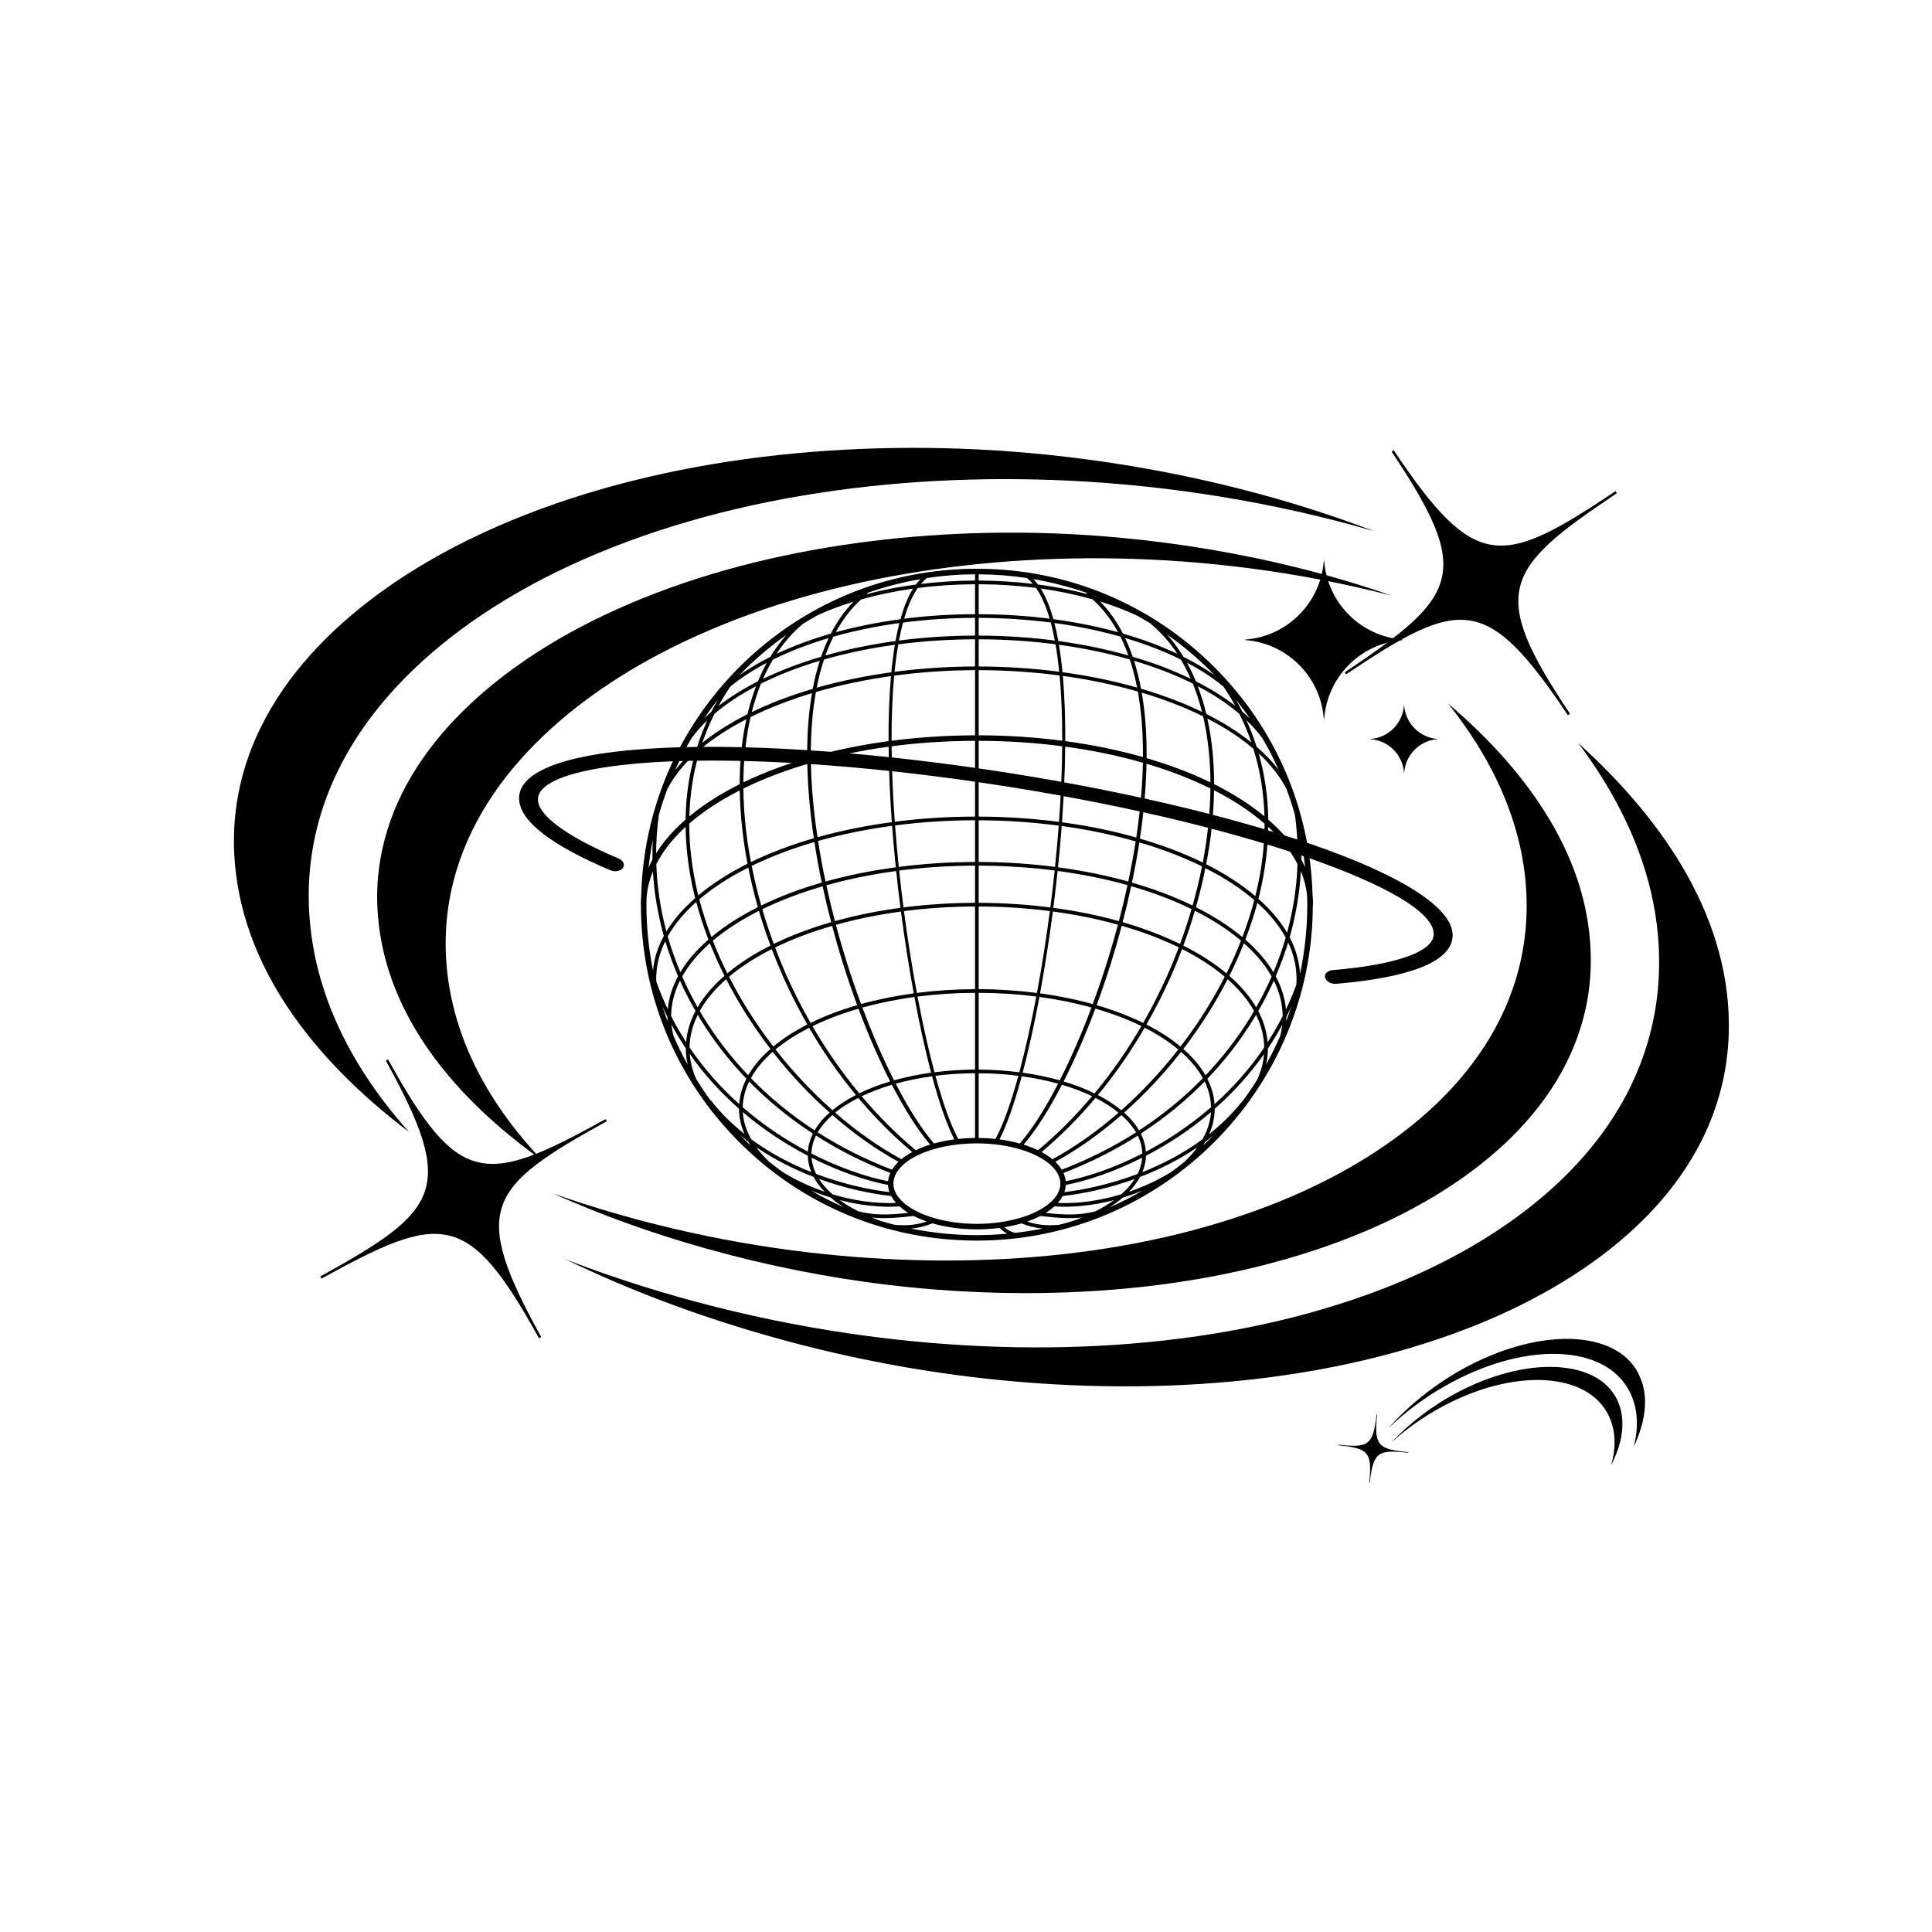 <svg xmlns="http://www.w3.org/2000/svg" xmlns:xlink="http://www.w3.org/1999/xlink" width="500" zoomAndPan="magnify" viewBox="0 0 375 375" height="500" preserveAspectRatio="xMidYMid meet" version="1.0"><defs><clipPath id="6e7c49bd5b"><path d="M 100.781 144 L 282 144 L 282 191 L 100.781 191 Z M 100.781 144 " clip-rule="nonzero"/></clipPath><clipPath id="884a0667e4"><path d="M 241 108.57 L 273 108.57 L 273 140 L 241 140 Z M 241 108.57 " clip-rule="nonzero"/></clipPath><clipPath id="845c8c37ea"><path d="M 107 136.402 L 309 136.402 L 309 251 L 107 251 Z M 107 136.402 " clip-rule="nonzero"/></clipPath><clipPath id="355596d50c"><path d="M 73 103 L 271 103 L 271 226 L 73 226 Z M 73 103 " clip-rule="nonzero"/></clipPath><clipPath id="ca0668bf60"><path d="M 38.441 95.684 L 311.941 72.242 L 323.469 206.75 L 49.973 230.191 Z M 38.441 95.684 " clip-rule="nonzero"/></clipPath><clipPath id="3a1e7655c3"><path d="M 323.812 206.637 L 50.316 230.078 L 38.785 95.574 L 312.285 72.133 Z M 323.812 206.637 " clip-rule="nonzero"/></clipPath><clipPath id="1583e3d97a"><path d="M 261 87 L 314 87 L 314 139 L 261 139 Z M 261 87 " clip-rule="nonzero"/></clipPath><clipPath id="b71dca859b"><path d="M 38.441 95.684 L 311.941 72.242 L 323.469 206.75 L 49.973 230.191 Z M 38.441 95.684 " clip-rule="nonzero"/></clipPath><clipPath id="dd874fac08"><path d="M 323.812 206.637 L 50.316 230.078 L 38.785 95.574 L 312.285 72.133 Z M 323.812 206.637 " clip-rule="nonzero"/></clipPath><clipPath id="fa31e0e449"><path d="M 45 86 L 267 86 L 267 220 L 45 220 Z M 45 86 " clip-rule="nonzero"/></clipPath><clipPath id="3eb40144d2"><path d="M 38.441 95.684 L 311.941 72.242 L 323.469 206.75 L 49.973 230.191 Z M 38.441 95.684 " clip-rule="nonzero"/></clipPath><clipPath id="e7e89cc2c7"><path d="M 323.812 206.637 L 50.316 230.078 L 38.785 95.574 L 312.285 72.133 Z M 323.812 206.637 " clip-rule="nonzero"/></clipPath><clipPath id="4c11d2718f"><path d="M 270 265 L 315 265 L 315 285 L 270 285 Z M 270 265 " clip-rule="nonzero"/></clipPath><clipPath id="6863d48e9d"><path d="M 257.66 275.848 L 312.312 252.965 L 323.609 279.945 L 268.957 302.828 Z M 257.66 275.848 " clip-rule="nonzero"/></clipPath><clipPath id="90f5dd39cc"><path d="M 268.938 302.785 L 323.594 279.902 L 312.297 252.922 L 257.641 275.805 Z M 268.938 302.785 " clip-rule="nonzero"/></clipPath><clipPath id="b7446d918b"><path d="M 259 274 L 274 274 L 274 288 L 259 288 Z M 259 274 " clip-rule="nonzero"/></clipPath><clipPath id="2eca744372"><path d="M 257.66 275.848 L 312.312 252.965 L 323.609 279.945 L 268.957 302.828 Z M 257.66 275.848 " clip-rule="nonzero"/></clipPath><clipPath id="40d3d8b23f"><path d="M 268.938 302.785 L 323.594 279.902 L 312.297 252.922 L 257.641 275.805 Z M 268.938 302.785 " clip-rule="nonzero"/></clipPath><clipPath id="4da3d63d90"><path d="M 269 259 L 320 259 L 320 281 L 269 281 Z M 269 259 " clip-rule="nonzero"/></clipPath><clipPath id="7ef1af7d92"><path d="M 257.66 275.848 L 312.312 252.965 L 323.609 279.945 L 268.957 302.828 Z M 257.66 275.848 " clip-rule="nonzero"/></clipPath><clipPath id="e872a4f615"><path d="M 268.938 302.785 L 323.594 279.902 L 312.297 252.922 L 257.641 275.805 Z M 268.938 302.785 " clip-rule="nonzero"/></clipPath></defs><path fill="#000000" d="M 126.711 163.031 C 126.656 164.293 126.617 165.566 126.637 166.836 C 126.363 167.355 126.109 167.883 125.883 168.41 C 126.082 166.594 126.363 164.793 126.711 163.031 Z M 152.66 123.211 C 151.504 124.504 150.461 125.938 149.508 127.5 C 147.336 128.59 145.34 129.77 143.523 131.043 C 146.309 128.164 149.371 125.527 152.66 123.211 Z M 235.703 131.031 C 233.887 129.762 231.883 128.57 229.711 127.492 C 228.758 125.91 227.695 124.465 226.531 123.168 C 229.512 125.266 232.336 127.625 234.961 130.25 C 235.215 130.496 235.461 130.77 235.703 131.031 Z M 252.59 166.828 C 252.617 165.539 252.582 164.266 252.516 162.996 C 252.863 164.758 253.125 166.527 253.324 168.328 C 253.109 167.828 252.863 167.32 252.59 166.828 Z M 252.336 189.008 C 252.199 186.586 251.52 184.223 250.32 181.926 C 251.52 177.699 252.254 173.406 252.5 169.109 C 253.145 170.652 253.535 172.223 253.707 173.812 C 253.715 174.402 253.742 175.004 253.742 175.602 C 253.742 180.164 253.262 184.648 252.336 189.008 Z M 233.516 222.324 C 233.672 222.098 233.805 221.863 233.941 221.625 C 234.453 221.246 234.941 220.844 235.441 220.445 C 235.277 220.609 235.125 220.789 234.961 220.953 C 234.488 221.426 233.996 221.871 233.516 222.324 Z M 143.75 220.41 C 144.25 220.816 144.746 221.227 145.258 221.609 C 145.395 221.844 145.539 222.082 145.691 222.316 C 145.211 221.863 144.73 221.418 144.258 220.953 C 144.086 220.773 143.922 220.59 143.75 220.41 Z M 133.078 160.488 C 133.129 164.668 133.656 168.953 134.691 173.332 C 134.773 173.66 134.855 173.984 134.938 174.312 C 134.355 174.82 133.805 175.34 133.277 175.867 C 131.676 177.465 130.359 179.117 129.344 180.797 C 128.191 176.484 127.535 172.105 127.391 167.719 C 128.688 165.176 130.605 162.75 133.078 160.488 Z M 129.535 153.148 C 130.777 150.75 132.586 148.48 134.883 146.375 C 133.73 150.441 133.121 154.703 133.066 159.09 C 132.441 159.637 131.84 160.188 131.277 160.742 C 129.699 162.332 128.398 163.949 127.355 165.613 C 127.363 163.105 127.543 160.605 127.891 158.129 C 128.371 156.438 128.926 154.777 129.535 153.148 Z M 139.316 135.855 C 138.879 136.609 138.461 137.383 138.07 138.164 C 137.582 138.59 137.109 139.008 136.664 139.453 C 137.508 138.219 138.391 137.008 139.316 135.855 Z M 147.109 132.25 C 144.23 133.711 141.668 135.312 139.461 137.027 C 140.16 135.746 140.934 134.492 141.758 133.266 C 143.812 131.586 146.191 130.035 148.836 128.645 C 148.207 129.789 147.629 130.988 147.109 132.25 Z M 160.852 123.848 C 160.309 124.984 159.816 126.199 159.379 127.48 C 157.547 128.016 155.766 128.609 154.039 129.242 C 151.934 130.035 149.961 130.867 148.109 131.77 C 148.68 130.453 149.316 129.207 150.016 128.035 C 153.277 126.418 156.918 125.012 160.852 123.848 Z M 155.867 121.078 C 156.801 120.496 157.746 119.941 158.707 119.414 C 160.859 118.426 163.195 117.543 165.664 116.789 C 163.957 118.535 162.496 120.598 161.27 122.984 C 157.473 124.086 153.922 125.402 150.715 126.91 C 152.195 124.656 153.922 122.703 155.867 121.078 Z M 166.781 115.719 C 166.621 115.754 166.457 115.801 166.293 115.855 C 166.492 115.773 166.691 115.699 166.891 115.629 C 166.855 115.656 166.82 115.684 166.781 115.719 Z M 177.766 113.465 C 174.477 113.895 171.305 114.512 168.301 115.301 C 168.316 115.238 168.328 115.164 168.316 115.102 C 171.641 113.93 175.086 113.02 178.637 112.414 C 178.328 112.73 178.035 113.086 177.766 113.465 Z M 210.926 115.281 C 207.922 114.492 204.75 113.875 201.453 113.449 C 201.191 113.074 200.906 112.73 200.609 112.414 C 204.125 113.02 207.574 113.902 210.918 115.074 C 210.898 115.145 210.898 115.211 210.926 115.281 Z M 212.406 115.684 C 212.379 115.656 212.344 115.629 212.309 115.59 C 212.508 115.672 212.715 115.746 212.914 115.828 C 212.754 115.781 212.578 115.727 212.406 115.684 Z M 231.117 131.75 C 229.266 130.859 227.293 130.016 225.195 129.234 C 223.461 128.598 221.68 128.008 219.855 127.473 C 219.418 126.191 218.918 124.984 218.375 123.828 C 222.309 125 225.949 126.398 229.203 128.027 C 229.91 129.199 230.547 130.441 231.117 131.75 Z M 237.449 133.238 C 238.285 134.465 239.055 135.719 239.758 137 C 237.547 135.293 234.996 133.695 232.117 132.242 C 231.598 130.977 231.02 129.77 230.383 128.625 C 233.027 130.023 235.395 131.559 237.449 133.238 Z M 241.137 138.137 C 240.746 137.336 240.32 136.555 239.875 135.773 C 240.828 136.98 241.746 138.207 242.609 139.461 C 242.137 139.016 241.645 138.562 241.137 138.137 Z M 247.969 160.742 C 247.395 160.18 246.797 159.637 246.168 159.082 C 246.105 154.648 245.488 150.352 244.316 146.246 C 246.613 148.371 248.422 150.66 249.684 153.086 C 250.309 154.758 250.863 156.457 251.348 158.184 C 251.691 160.645 251.863 163.113 251.871 165.602 C 250.836 163.941 249.539 162.324 247.969 160.742 Z M 245.75 175.867 C 245.277 175.387 244.77 174.922 244.254 174.469 C 244.352 174.086 244.453 173.703 244.535 173.332 C 245.578 168.953 246.105 164.668 246.148 160.496 C 246.516 160.824 246.867 161.16 247.203 161.508 C 249.211 163.504 250.754 165.586 251.844 167.711 C 251.699 172.168 251.02 176.637 249.82 181.035 C 248.785 179.262 247.422 177.539 245.75 175.867 Z M 247.176 188.719 C 246.195 187.066 244.914 185.469 243.363 183.906 C 242.836 183.387 242.289 182.887 241.719 182.379 C 242.625 180.008 243.418 177.629 244.062 175.238 C 244.461 175.613 244.859 175.984 245.25 176.367 C 247.078 178.191 248.512 180.082 249.555 182.008 C 248.902 184.27 248.102 186.512 247.176 188.719 Z M 251.602 191.207 C 250.992 192.844 250.328 194.406 249.609 195.914 C 249.402 193.723 248.738 191.578 247.613 189.492 C 248.547 187.328 249.355 185.148 250.027 182.934 C 251.109 185.211 251.656 187.555 251.656 189.945 C 251.656 190.363 251.637 190.789 251.602 191.207 Z M 249.676 197.395 C 250 196.758 250.309 196.102 250.621 195.441 C 250.309 196.375 249.992 197.293 249.648 198.219 C 249.664 197.938 249.676 197.676 249.676 197.395 Z M 221.734 227.512 C 222.172 226.477 222.398 225.422 222.434 224.332 C 226.605 222.164 230.938 219.375 235.051 215.859 C 234.934 217.648 234.371 219.418 233.406 221.137 C 229.793 223.797 225.797 225.906 221.734 227.512 Z M 215.512 234.289 C 215.457 234.305 215.406 234.332 215.352 234.344 C 216.285 233.742 217.148 233.125 217.922 232.461 C 219.238 232.07 220.547 231.598 221.816 231.082 C 219.773 232.262 217.676 233.336 215.512 234.289 Z M 161.234 232.434 C 161.977 233.09 162.812 233.707 163.723 234.289 C 163.703 234.289 163.688 234.277 163.668 234.27 C 161.523 233.324 159.418 232.254 157.383 231.062 C 158.637 231.582 159.926 232.043 161.234 232.434 Z M 144.176 215.859 C 148.289 219.363 152.621 222.152 156.793 224.324 C 156.82 225.406 157.047 226.469 157.473 227.504 C 153.422 225.887 149.426 223.789 145.809 221.125 C 144.848 219.41 144.285 217.641 144.176 215.859 Z M 129.543 197.367 C 129.543 197.648 129.562 197.918 129.57 198.211 C 129.215 197.266 128.891 196.32 128.582 195.367 C 128.891 196.047 129.207 196.723 129.543 197.367 Z M 137.508 182.371 C 136.938 182.879 136.383 183.379 135.863 183.906 C 134.301 185.457 133.039 187.066 132.059 188.699 C 131.098 186.422 130.277 184.105 129.605 181.762 C 130.922 179.41 132.793 177.176 135.137 175.086 C 135.781 177.52 136.582 179.953 137.508 182.371 Z M 145.246 168.398 C 145.758 170.953 146.375 173.523 147.102 176.086 C 143.676 177.801 140.641 179.746 138.09 181.879 C 137.164 179.445 136.375 177 135.738 174.566 C 138.379 172.305 141.578 170.242 145.246 168.398 Z M 144.867 139.598 C 144.121 143.031 143.676 146.738 143.594 150.707 C 143.574 151.207 143.586 151.707 143.586 152.207 C 139.871 154.059 136.574 156.156 133.805 158.465 C 133.922 153.957 134.621 149.605 135.91 145.457 C 138.426 143.32 141.441 141.359 144.867 139.598 Z M 145.074 138.637 C 141.742 140.324 138.797 142.188 136.309 144.184 C 136.973 142.27 137.754 140.398 138.664 138.57 C 140.949 136.609 143.676 134.812 146.754 133.195 C 146.102 134.91 145.527 136.727 145.074 138.637 Z M 157.754 133.711 C 155.148 134.477 152.641 135.34 150.281 136.281 C 148.762 136.898 147.309 137.547 145.918 138.219 C 146.41 136.281 147 134.43 147.699 132.703 C 151.113 130.988 154.957 129.496 159.109 128.262 C 158.57 129.961 158.109 131.777 157.754 133.711 Z M 173.695 125.148 C 173.414 126.855 173.176 128.645 173.004 130.488 C 167.945 131.188 163.078 132.188 158.52 133.484 C 158.898 131.531 159.371 129.715 159.945 128.016 C 164.23 126.781 168.844 125.82 173.695 125.148 Z M 174.566 120.934 C 174.285 122.039 174.039 123.203 173.812 124.43 C 169.082 125.074 164.512 126.008 160.215 127.227 C 160.68 125.938 161.188 124.719 161.762 123.574 C 165.766 122.441 170.07 121.551 174.566 120.934 Z M 189.254 119.215 C 184.539 119.227 179.918 119.523 175.492 120.086 C 176.191 117.68 177.074 115.656 178.129 114.137 C 181.734 113.664 185.457 113.422 189.254 113.402 Z M 203.742 120.086 C 199.309 119.523 194.688 119.227 189.965 119.215 L 189.965 113.402 C 193.777 113.41 197.5 113.656 201.082 114.109 C 202.152 115.637 203.023 117.664 203.742 120.086 Z M 205.414 124.422 C 205.195 123.203 204.949 122.031 204.66 120.922 C 209.164 121.539 213.461 122.43 217.465 123.566 C 218.039 124.711 218.555 125.938 219.02 127.227 C 214.715 126 210.156 125.066 205.414 124.422 Z M 220.707 133.457 C 216.188 132.176 211.328 131.168 206.23 130.469 C 206.051 128.625 205.82 126.844 205.531 125.148 C 210.391 125.809 215.004 126.781 219.293 128.008 C 219.855 129.707 220.328 131.516 220.707 133.457 Z M 233.309 138.172 C 229.738 136.445 225.77 134.938 221.473 133.684 C 221.109 131.75 220.664 129.953 220.117 128.254 C 224.277 129.496 228.113 130.977 231.527 132.688 C 232.227 134.41 232.816 136.246 233.309 138.172 Z M 234.152 138.582 C 233.688 136.684 233.125 134.883 232.473 133.184 C 235.551 134.793 238.266 136.59 240.555 138.555 C 241.453 140.352 242.246 142.215 242.898 144.113 C 240.391 142.105 237.449 140.242 234.152 138.582 Z M 235.652 152.195 C 235.652 151.707 235.652 151.207 235.641 150.707 C 235.551 146.691 235.105 142.93 234.344 139.461 C 237.758 141.215 240.773 143.188 243.281 145.328 C 244.59 149.527 245.316 153.914 245.434 158.453 C 242.652 156.156 239.367 154.059 235.652 152.195 Z M 232.125 176.086 C 232.852 173.551 233.461 171.016 233.961 168.5 C 237.641 170.363 240.828 172.441 243.453 174.711 C 242.824 177.102 242.055 179.508 241.145 181.887 C 238.586 179.746 235.551 177.809 232.125 176.086 Z M 238.059 188.938 C 235.676 186.949 232.863 185.141 229.684 183.543 C 230.52 181.297 231.262 179.047 231.926 176.773 C 235.34 178.5 238.348 180.445 240.875 182.586 C 240.039 184.723 239.102 186.84 238.059 188.938 Z M 243.824 195.523 C 242.891 193.922 241.664 192.359 240.148 190.836 C 239.664 190.355 239.137 189.883 238.613 189.418 C 239.664 187.328 240.602 185.211 241.445 183.086 C 241.926 183.523 242.406 183.961 242.852 184.406 C 244.516 186.074 245.832 187.781 246.824 189.547 C 245.934 191.562 244.941 193.559 243.824 195.523 Z M 206.848 229.273 C 206.793 228.738 206.648 228.203 206.414 227.676 C 211.57 225.688 216.395 223.262 220.836 220.426 C 221.398 221.555 221.691 222.715 221.719 223.906 C 216.141 226.766 210.871 228.492 206.848 229.273 Z M 206.586 231.391 C 206.75 230.945 206.84 230.473 206.867 230 C 210.871 229.219 216.113 227.531 221.699 224.707 C 221.617 225.777 221.316 226.84 220.809 227.867 C 215.914 229.711 210.988 230.863 206.586 231.391 Z M 202.969 235.422 C 203.598 235.031 204.16 234.605 204.648 234.16 C 208.32 234.406 212.297 233.961 216.223 232.945 C 215.148 233.727 213.934 234.461 212.617 235.125 C 209.582 235.859 207.141 235.879 202.969 235.422 Z M 180.98 237.449 C 183.551 238.195 186.512 238.621 189.609 238.621 C 191.145 238.621 192.625 238.52 194.031 238.34 C 194.504 238.801 194.996 239.184 195.496 239.465 C 193.551 239.637 191.59 239.738 189.609 239.738 C 185.266 239.738 180.988 239.301 176.82 238.465 C 178.273 238.34 179.617 238.004 180.98 237.449 Z M 174.605 234.16 C 175.094 234.605 175.656 235.031 176.285 235.422 C 172.086 235.879 169.645 235.859 166.594 235.113 C 165.277 234.453 164.066 233.727 162.996 232.934 C 166.93 233.961 170.926 234.406 174.605 234.16 Z M 172.359 230 C 172.387 230.465 172.477 230.938 172.641 231.391 C 168.238 230.855 163.305 229.711 158.41 227.855 C 157.898 226.832 157.602 225.777 157.527 224.707 C 163.105 227.52 168.344 229.219 172.359 230 Z M 158.383 220.41 C 162.832 223.262 167.656 225.688 172.812 227.668 C 172.57 228.195 172.422 228.73 172.371 229.273 C 168.344 228.484 163.086 226.758 157.5 223.898 C 157.527 222.699 157.836 221.535 158.383 220.41 Z M 135 196.23 C 133.957 198.191 133.348 200.207 133.184 202.281 C 132.141 200.664 131.16 198.992 130.262 197.211 C 130.289 194.852 130.879 192.551 131.977 190.344 C 132.875 192.344 133.883 194.305 135 196.23 Z M 140.625 189.41 C 140.078 189.883 139.562 190.355 139.07 190.836 C 137.562 192.352 136.336 193.914 135.402 195.512 C 134.293 193.551 133.293 191.562 132.414 189.547 C 133.684 187.266 135.5 185.105 137.781 183.086 C 138.625 185.203 139.57 187.32 140.625 189.41 Z M 149.555 183.531 C 146.363 185.133 143.551 186.938 141.168 188.926 C 140.125 186.84 139.188 184.715 138.352 182.586 C 140.852 180.48 143.867 178.535 147.309 176.801 C 147.973 179.055 148.719 181.309 149.555 183.531 Z M 159.672 172.035 C 160.16 174.332 160.715 176.656 161.332 178.992 C 157.281 180.164 153.551 181.578 150.188 183.215 C 149.363 180.98 148.617 178.738 147.953 176.484 C 151.461 174.777 155.402 173.277 159.672 172.035 Z M 158.074 163.441 C 158.473 166.02 158.945 168.645 159.508 171.305 C 155.246 172.543 151.297 174.031 147.754 175.766 C 147.027 173.195 146.41 170.625 145.902 168.074 C 149.555 166.293 153.641 164.73 158.074 163.441 Z M 156.699 148.281 C 156.793 152.824 157.219 157.664 157.965 162.703 C 153.539 163.984 149.445 165.531 145.758 167.328 C 144.828 162.461 144.34 157.664 144.285 153.059 C 148 151.223 152.168 149.625 156.699 148.281 Z M 156.945 139.699 C 156.738 142.07 156.656 144.566 156.672 147.156 C 152.203 148.465 148.047 150.043 144.293 151.852 C 144.293 151.477 144.293 151.098 144.305 150.723 C 144.395 146.594 144.867 142.723 145.684 139.18 C 149.27 137.41 153.27 135.848 157.609 134.539 C 157.328 136.184 157.102 137.891 156.945 139.699 Z M 172.469 143.848 C 167.164 144.566 162.105 145.609 157.383 146.945 C 157.363 144.484 157.453 142.078 157.656 139.754 C 157.816 137.855 158.062 136.039 158.363 134.328 C 162.914 132.996 167.809 131.949 172.934 131.234 C 172.578 135.301 172.441 139.625 172.469 143.848 Z M 189.254 130.07 L 189.254 142.723 C 183.695 142.742 178.266 143.105 173.051 143.777 C 173.043 139.27 173.203 135.012 173.559 131.141 C 178.609 130.469 183.867 130.098 189.254 130.07 Z M 189.254 124.086 L 189.254 129.363 C 183.961 129.379 178.711 129.734 173.633 130.398 C 173.824 128.527 174.059 126.727 174.359 125.066 C 179.129 124.438 184.121 124.102 189.254 124.086 Z M 189.254 123.367 C 184.203 123.383 179.262 123.711 174.484 124.328 C 174.723 123.102 174.984 121.93 175.277 120.84 C 179.773 120.25 184.457 119.941 189.254 119.926 Z M 189.965 123.367 L 189.965 119.926 C 194.77 119.941 199.453 120.25 203.949 120.832 C 204.25 121.922 204.504 123.094 204.742 124.328 C 199.965 123.711 195.012 123.383 189.965 123.367 Z M 189.965 129.363 L 189.965 124.086 C 195.105 124.094 200.098 124.43 204.879 125.055 C 205.168 126.727 205.402 128.508 205.594 130.379 C 200.59 129.727 195.34 129.379 189.965 129.363 Z M 206.176 143.777 C 200.973 143.094 195.531 142.73 189.965 142.723 L 189.965 130.07 C 195.375 130.09 200.637 130.453 205.668 131.105 C 206.031 134.984 206.195 139.262 206.176 143.777 Z M 221.582 139.754 C 221.781 142.078 221.863 144.484 221.844 146.945 C 217.129 145.609 212.07 144.566 206.766 143.848 C 206.785 139.605 206.656 135.273 206.293 131.188 C 211.434 131.895 216.312 132.922 220.844 134.223 C 221.164 135.973 221.41 137.816 221.582 139.754 Z M 222.555 147.156 C 222.578 144.566 222.488 142.07 222.289 139.699 C 222.125 137.863 221.898 136.117 221.609 134.438 C 225.949 135.73 229.945 137.273 233.523 139.043 C 234.352 142.633 234.832 146.539 234.934 150.723 C 234.941 151.098 234.934 151.477 234.941 151.852 C 231.191 150.035 227.031 148.465 222.555 147.156 Z M 221.254 162.77 C 222.016 157.691 222.445 152.824 222.535 148.246 C 227.039 149.582 231.207 151.188 234.941 153.039 C 234.898 157.672 234.387 162.516 233.461 167.418 C 229.781 165.613 225.676 164.059 221.254 162.77 Z M 219.719 171.316 C 220.281 168.672 220.746 166.074 221.145 163.523 C 221.68 163.676 222.227 163.82 222.762 163.984 C 226.594 165.195 230.117 166.594 233.309 168.164 C 232.809 170.688 232.199 173.23 231.48 175.766 C 227.93 174.039 223.988 172.543 219.719 171.316 Z M 217.902 178.992 C 218.52 176.648 219.074 174.312 219.566 172.008 C 223.824 173.23 227.758 174.73 231.281 176.457 C 230.617 178.719 229.875 180.98 229.047 183.223 C 225.688 181.59 221.945 180.164 217.902 178.992 Z M 226.633 189.184 C 225.195 192.414 223.617 195.539 221.891 198.547 C 219.164 197.211 216.133 196.059 212.852 195.105 C 213.824 192.48 214.75 189.773 215.613 187.012 C 216.375 184.551 217.086 182.105 217.73 179.691 C 221.746 180.844 225.461 182.25 228.801 183.887 C 228.121 185.668 227.414 187.438 226.633 189.184 Z M 229.137 203.141 C 227.25 201.57 225.023 200.137 222.527 198.863 C 224.25 195.848 225.84 192.715 227.285 189.473 C 228.059 187.73 228.773 185.977 229.438 184.203 C 232.59 185.805 235.379 187.602 237.723 189.582 C 235.352 194.242 232.473 198.793 229.137 203.141 Z M 230.91 204.75 C 230.52 204.359 230.102 203.977 229.676 203.605 C 233.008 199.266 235.895 194.723 238.277 190.062 C 238.746 190.488 239.211 190.906 239.637 191.344 C 241.227 192.934 242.48 194.559 243.406 196.23 C 243.16 196.656 242.918 197.086 242.664 197.504 C 240.164 201.543 237.258 205.297 233.996 208.73 C 233.215 207.355 232.191 206.039 230.91 204.75 Z M 218.957 216.668 C 218.711 216.43 218.445 216.195 218.184 215.969 C 222.082 212.508 225.77 208.594 229.102 204.359 C 229.148 204.297 229.191 204.223 229.238 204.168 C 229.648 204.523 230.039 204.887 230.402 205.25 C 231.699 206.547 232.715 207.895 233.48 209.266 C 229.801 213.051 225.648 216.441 221.098 219.402 C 220.555 218.465 219.836 217.559 218.957 216.668 Z M 204.977 225.648 C 204.922 225.594 204.879 225.559 204.824 225.516 C 209.191 223.125 213.523 220.035 217.648 216.441 C 217.93 216.676 218.203 216.922 218.457 217.176 C 219.301 218.031 219.98 218.902 220.508 219.793 C 216.059 222.633 211.234 225.059 206.078 227.039 C 205.785 226.559 205.422 226.094 204.977 225.648 Z M 161.559 216.422 C 165.691 220.027 170.035 223.117 174.402 225.504 C 174.348 225.559 174.293 225.594 174.25 225.648 C 173.805 226.094 173.441 226.559 173.141 227.039 C 167.98 225.059 163.168 222.625 158.719 219.793 C 159.406 218.602 160.371 217.477 161.559 216.422 Z M 149.98 204.16 C 150.035 204.223 150.078 204.297 150.133 204.359 C 153.457 208.594 157.145 212.508 161.043 215.957 C 160.781 216.195 160.516 216.43 160.262 216.668 C 159.379 217.547 158.664 218.465 158.117 219.402 C 153.578 216.441 149.426 213.043 145.746 209.266 C 146.738 207.465 148.172 205.75 149.98 204.16 Z M 149.555 203.598 C 149.125 203.969 148.707 204.359 148.316 204.75 C 147.027 206.031 146.012 207.355 145.23 208.711 C 141.961 205.285 139.062 201.543 136.574 197.504 C 136.309 197.086 136.074 196.656 135.82 196.23 C 137.027 194.051 138.762 191.988 140.949 190.062 C 143.34 194.715 146.219 199.254 149.555 203.598 Z M 151.949 189.473 C 153.387 192.707 154.977 195.84 156.699 198.855 C 154.203 200.137 151.977 201.57 150.098 203.133 C 146.766 198.793 143.875 194.242 141.504 189.582 C 143.832 187.629 146.617 185.832 149.797 184.23 C 150.469 185.992 151.188 187.738 151.949 189.473 Z M 163.621 187.012 C 164.484 189.773 165.41 192.48 166.375 195.105 C 163.094 196.047 160.062 197.211 157.336 198.547 C 155.621 195.539 154.031 192.414 152.594 189.184 C 151.824 187.445 151.113 185.684 150.441 183.906 C 153.758 182.297 157.473 180.879 161.516 179.719 C 162.16 182.125 162.852 184.566 163.621 187.012 Z M 174.875 176.93 C 175.594 182.426 176.43 187.781 177.355 192.805 C 173.77 193.297 170.344 193.996 167.137 194.887 C 165.328 190.02 163.668 184.832 162.25 179.508 C 166.184 178.402 170.418 177.539 174.875 176.93 Z M 173.949 169.062 C 174.195 171.453 174.477 173.852 174.777 176.211 C 170.316 176.812 166.047 177.672 162.059 178.789 C 161.453 176.492 160.898 174.168 160.398 171.832 C 164.613 170.652 169.164 169.707 173.949 169.062 Z M 173.148 160.289 C 173.277 161.949 173.406 163.477 173.531 164.82 C 173.633 165.992 173.75 167.176 173.879 168.344 C 169.082 168.98 164.504 169.918 160.234 171.105 C 159.68 168.48 159.191 165.855 158.789 163.23 C 163.258 161.969 168.082 160.98 173.148 160.289 Z M 173.105 159.582 C 168.035 160.254 163.195 161.234 158.68 162.504 C 157.938 157.602 157.48 152.742 157.402 148.074 C 162.078 146.727 167.137 145.664 172.477 144.938 C 172.523 150.215 172.797 155.32 173.105 159.582 Z M 189.254 158.5 C 183.914 158.508 178.691 158.855 173.676 159.5 C 173.312 154.477 173.098 149.543 173.059 144.855 C 178.227 144.168 183.66 143.812 189.254 143.793 Z M 205.551 159.527 C 200.543 158.871 195.312 158.52 189.965 158.5 L 189.965 143.793 C 195.531 143.805 200.973 144.168 206.176 144.848 C 206.141 149.543 205.922 154.484 205.551 159.527 Z M 206.129 159.598 C 206.441 155.328 206.703 150.227 206.758 144.922 C 212.062 145.637 217.121 146.691 221.836 148.047 C 221.746 152.73 221.289 157.629 220.547 162.559 C 216.039 161.277 211.199 160.281 206.129 159.598 Z M 205.359 168.344 C 205.477 167.176 205.594 165.992 205.703 164.82 C 205.82 163.484 205.949 161.977 206.078 160.324 C 211.082 161.008 215.902 162.016 220.438 163.312 C 220.027 165.91 219.547 168.508 218.992 171.105 C 214.723 169.918 210.145 168.98 205.359 168.344 Z M 204.449 176.211 C 204.75 173.84 205.031 171.453 205.285 169.047 C 210.047 169.691 214.605 170.605 218.848 171.797 C 218.34 174.148 217.785 176.484 217.176 178.789 C 213.18 177.672 208.918 176.812 204.449 176.211 Z M 201.871 192.805 C 202.797 187.773 203.641 182.414 204.359 176.918 C 208.793 177.52 213.035 178.375 216.992 179.48 C 215.566 184.812 213.898 190.02 212.098 194.895 C 208.891 193.996 205.457 193.297 201.871 192.805 Z M 205.703 209.691 C 203.441 209.066 201.027 208.555 198.5 208.203 C 199.645 203.879 200.746 198.891 201.754 193.504 C 205.297 193.988 208.684 194.676 211.852 195.559 C 209.918 200.734 207.82 205.523 205.703 209.691 Z M 212.453 212.227 C 210.625 211.336 208.621 210.562 206.449 209.91 C 208.594 205.695 210.68 200.906 212.605 195.766 C 215.848 196.703 218.855 197.848 221.543 199.164 C 218.836 203.832 215.785 208.203 212.453 212.227 Z M 213.098 212.551 C 216.422 208.527 219.473 204.152 222.18 199.48 C 224.652 200.734 226.84 202.16 228.703 203.707 C 228.648 203.777 228.594 203.844 228.539 203.914 C 225.215 208.148 221.527 212.055 217.648 215.496 C 216.34 214.414 214.812 213.426 213.098 212.551 Z M 206.121 210.555 C 208.238 211.18 210.207 211.918 211.98 212.77 C 208.738 216.621 205.223 220.145 201.48 223.262 C 200.625 222.852 199.691 222.48 198.691 222.172 C 201.117 219.32 203.652 215.324 206.121 210.555 Z M 198.32 208.902 C 200.789 209.238 203.16 209.727 205.375 210.344 C 202.859 215.223 200.316 219.211 197.945 221.953 C 196.703 221.609 195.375 221.336 193.996 221.152 C 195.422 218.402 196.895 214.16 198.32 208.902 Z M 189.965 208.32 C 192.605 208.328 195.188 208.5 197.664 208.809 C 196.223 214.078 194.715 218.32 193.234 221.062 C 192.18 220.945 191.082 220.883 189.965 220.871 Z M 185.992 221.062 C 184.512 218.32 183.004 214.078 181.57 208.809 C 184.023 208.492 186.602 208.328 189.254 208.312 L 189.254 220.871 C 188.145 220.883 187.047 220.945 185.992 221.062 Z M 181.289 221.953 C 178.918 219.211 176.375 215.223 173.859 210.344 C 176.066 209.738 178.426 209.246 180.918 208.902 C 182.332 214.168 183.805 218.402 185.238 221.152 C 183.852 221.328 182.523 221.598 181.289 221.953 Z M 177.754 223.262 C 174.012 220.145 170.5 216.621 167.246 212.781 C 169.027 211.934 170.988 211.191 173.113 210.555 C 175.586 215.324 178.117 219.32 180.535 222.164 C 179.535 222.48 178.602 222.844 177.754 223.262 Z M 166.129 212.543 C 164.422 213.426 162.887 214.414 161.578 215.484 C 157.699 212.043 154.012 208.148 150.695 203.914 C 150.633 203.844 150.578 203.77 150.523 203.695 C 152.367 202.172 154.566 200.762 157.055 199.5 C 159.762 204.16 162.805 208.527 166.129 212.543 Z M 172.777 209.91 C 170.617 210.555 168.602 211.328 166.781 212.215 C 163.449 208.203 160.406 203.844 157.699 199.184 C 160.371 197.875 163.379 196.738 166.629 195.793 C 168.555 200.918 170.645 205.703 172.777 209.91 Z M 180.727 208.203 C 178.199 208.555 175.793 209.066 173.531 209.691 C 171.414 205.523 169.328 200.734 167.391 195.566 C 170.543 194.695 173.922 194.004 177.484 193.516 C 178.492 198.891 179.59 203.879 180.727 208.203 Z M 189.254 192.707 L 189.254 207.602 C 186.547 207.621 183.914 207.801 181.379 208.121 C 180.227 203.797 179.109 198.809 178.09 193.434 C 181.66 192.969 185.402 192.723 189.254 192.707 Z M 189.254 175.949 L 189.254 191.996 C 185.375 192.008 181.59 192.262 177.965 192.723 C 177.02 187.691 176.176 182.324 175.457 176.848 C 179.871 176.273 184.496 175.965 189.254 175.949 Z M 189.254 168.02 L 189.254 175.238 C 184.484 175.25 179.836 175.559 175.367 176.129 C 175.059 173.77 174.777 171.379 174.523 168.973 C 179.234 168.371 184.168 168.035 189.254 168.02 Z M 189.254 167.309 C 184.176 167.32 179.207 167.645 174.449 168.266 C 174.176 165.574 173.93 162.879 173.73 160.215 C 178.691 159.57 183.895 159.227 189.254 159.207 Z M 189.965 167.309 L 189.965 159.219 C 195.25 159.234 200.465 159.598 205.496 160.254 C 205.305 162.906 205.059 165.586 204.777 168.266 C 200.02 167.645 195.051 167.32 189.965 167.309 Z M 189.965 175.238 L 189.965 168.02 C 195.031 168.035 199.973 168.355 204.715 168.965 C 204.461 171.371 204.18 173.77 203.867 176.141 C 199.398 175.559 194.742 175.25 189.965 175.238 Z M 189.965 191.996 L 189.965 175.949 C 194.703 175.957 199.336 176.266 203.777 176.84 C 203.062 182.324 202.207 187.691 201.27 192.734 C 197.637 192.262 193.84 192.008 189.965 191.996 Z M 189.965 192.707 C 193.805 192.723 197.547 192.961 201.145 193.422 C 200.125 198.809 199.008 203.797 197.848 208.129 C 195.312 207.801 192.668 207.621 189.965 207.602 Z M 174.957 225.004 C 170.598 222.633 166.238 219.566 162.105 215.949 C 163.379 214.922 164.887 213.969 166.594 213.105 C 169.836 216.957 173.34 220.473 177.066 223.617 C 176.285 224.035 175.574 224.496 174.957 225.004 Z M 202.16 223.617 C 205.895 220.48 209.402 216.957 212.633 213.105 C 214.324 213.969 215.82 214.922 217.102 215.977 C 212.969 219.574 208.629 222.645 204.27 225.016 C 203.652 224.504 202.953 224.043 202.16 223.617 Z M 197.012 239.301 C 196.293 239.137 195.605 238.766 194.941 238.203 C 196.113 238.012 197.219 237.758 198.266 237.457 C 199.629 238.004 200.961 238.34 202.398 238.465 C 200.625 238.82 198.82 239.094 197.012 239.301 Z M 204.215 233.078 C 201.508 235.797 195.766 237.551 189.609 237.551 C 183.449 237.551 177.719 235.797 175.004 233.078 C 173.949 232.027 173.414 230.898 173.414 229.746 C 173.414 225.434 180.68 221.926 189.609 221.926 C 195.766 221.926 201.508 223.688 204.215 226.402 C 205.277 227.457 205.812 228.586 205.812 229.746 C 205.812 230.898 205.277 232.027 204.215 233.078 Z M 133.84 203.305 C 133.875 201.125 134.43 199.008 135.438 196.965 C 135.609 197.273 135.781 197.574 135.973 197.883 C 138.527 202.023 141.516 205.867 144.875 209.383 C 144.066 210.98 143.602 212.625 143.484 214.305 C 140.008 211.191 136.711 207.547 133.84 203.305 Z M 144.156 214.906 C 144.203 213.188 144.629 211.527 145.402 209.926 C 149.098 213.688 153.242 217.074 157.781 220.027 C 157.211 221.172 156.891 222.344 156.809 223.543 C 152.613 221.328 148.273 218.484 144.156 214.906 Z M 160.77 231.047 C 160.043 230.328 159.453 229.582 158.973 228.828 C 163.812 230.582 168.664 231.664 172.988 232.152 C 173.23 232.617 173.539 233.055 173.922 233.488 C 170 233.66 165.73 233.055 161.598 231.816 C 161.316 231.562 161.023 231.309 160.77 231.047 Z M 171.215 237.066 C 170.523 236.832 169.844 236.578 169.191 236.312 C 171.469 236.566 173.824 236.422 177.348 236.016 C 178.129 236.422 178.973 236.785 179.891 237.094 C 177.957 237.75 176.02 237.949 173.66 237.73 C 173.648 237.73 173.633 237.73 173.633 237.73 C 172.824 237.531 172.016 237.305 171.215 237.066 Z M 208 237.066 C 207.203 237.305 206.402 237.523 205.594 237.73 C 205.586 237.73 205.586 237.73 205.578 237.73 C 203.215 237.949 201.297 237.75 199.371 237.105 C 200.289 236.785 201.145 236.422 201.918 236.023 C 205.414 236.422 207.758 236.566 210.027 236.312 C 209.375 236.578 208.691 236.832 208 237.066 Z M 217.621 231.816 C 213.488 233.055 209.227 233.66 205.324 233.488 C 205.695 233.055 206.004 232.617 206.258 232.152 C 210.562 231.664 215.414 230.59 220.254 228.84 C 219.766 229.582 219.176 230.328 218.457 231.047 C 218.191 231.309 217.902 231.562 217.621 231.816 Z M 222.406 223.551 C 222.336 222.344 222.008 221.18 221.438 220.027 C 225.984 217.074 230.129 213.695 233.824 209.926 C 234.613 211.543 235.023 213.215 235.059 214.914 C 230.945 218.484 226.605 221.336 222.406 223.551 Z M 235.742 214.316 C 235.625 212.633 235.16 210.988 234.344 209.391 C 237.723 205.867 240.711 202.023 243.262 197.883 C 243.445 197.574 243.617 197.273 243.797 196.965 C 244.816 199.027 245.352 201.152 245.379 203.324 C 242.508 207.559 239.219 211.199 235.742 214.316 Z M 246.043 202.297 C 245.867 200.227 245.262 198.211 244.234 196.238 C 245.344 194.305 246.359 192.344 247.25 190.344 C 248.367 192.59 248.938 194.879 248.965 197.23 C 248.059 199 247.078 200.691 246.043 202.297 Z M 243.652 173.93 C 240.965 171.652 237.75 169.582 234.125 167.746 C 235.059 162.859 235.578 158.027 235.641 153.387 C 239.41 155.301 242.707 157.48 245.449 159.871 C 245.449 164.188 244.926 168.629 243.844 173.168 C 243.789 173.422 243.715 173.676 243.652 173.93 Z M 212.062 116.328 C 213.996 118.062 215.641 120.195 217.012 122.711 C 213.07 121.621 208.855 120.777 204.461 120.188 C 203.816 117.871 203.008 115.848 202.008 114.238 C 205.523 114.73 208.891 115.43 212.062 116.328 Z M 167.137 116.355 C 170.309 115.457 173.695 114.746 177.219 114.246 C 176.219 115.855 175.422 117.879 174.777 120.188 C 170.379 120.785 166.164 121.633 162.223 122.711 C 163.578 120.223 165.211 118.09 167.137 116.355 Z M 135.383 173.168 C 134.312 168.629 133.785 164.176 133.777 159.863 C 136.492 157.508 139.789 155.34 143.586 153.414 C 143.656 158.02 144.168 162.797 145.094 167.645 C 141.461 169.473 138.246 171.523 135.547 173.797 C 135.492 173.586 135.438 173.379 135.383 173.168 Z M 127.371 189.945 C 127.371 187.445 127.98 185.012 129.133 182.688 C 129.816 184.977 130.652 187.246 131.613 189.48 C 130.488 191.562 129.824 193.707 129.617 195.887 C 128.797 194.176 128.055 192.398 127.391 190.535 C 127.383 190.344 127.371 190.145 127.371 189.945 Z M 130.734 201.07 C 130.543 200.344 130.414 199.617 130.344 198.883 C 131.215 200.492 132.141 202.035 133.121 203.496 C 133.121 203.504 133.121 203.516 133.121 203.523 C 133.121 204.57 133.238 205.605 133.465 206.629 C 132.457 204.824 131.551 202.969 130.734 201.07 Z M 138.055 213.668 C 138.008 213.625 137.961 213.59 137.91 213.57 C 136.945 212.262 136.047 210.918 135.191 209.547 C 134.449 207.922 134.004 206.258 133.875 204.578 C 136.746 208.664 140.008 212.188 143.441 215.203 C 143.449 216.867 143.812 218.512 144.512 220.109 C 142.133 218.219 139.934 216.086 138.055 213.668 Z M 149.242 225.441 C 148.309 224.551 147.492 223.633 146.809 222.688 C 150.305 225.059 154.086 226.957 157.91 228.43 C 158.438 229.418 159.145 230.375 160.043 231.309 C 157.117 230.301 154.312 228.984 151.777 227.402 C 150.926 226.766 150.078 226.121 149.242 225.441 Z M 229.984 225.441 C 229.129 226.133 228.258 226.805 227.375 227.449 C 224.852 229.027 222.043 230.328 219.137 231.328 C 220.027 230.41 220.746 229.438 221.289 228.438 C 225.113 226.977 228.895 225.078 232.391 222.707 C 231.719 223.645 230.91 224.559 229.984 225.441 Z M 241.309 213.57 C 241.266 213.59 241.219 213.625 241.184 213.668 C 239.293 216.094 237.086 218.23 234.707 220.129 C 235.406 218.52 235.77 216.875 235.777 215.215 C 239.211 212.199 242.473 208.676 245.344 204.605 C 245.215 206.285 244.762 207.938 244.023 209.562 C 243.172 210.926 242.273 212.262 241.309 213.57 Z M 245.75 206.629 C 245.977 205.613 246.098 204.57 246.098 203.523 C 247.078 202.051 248.004 200.527 248.875 198.91 C 248.801 199.637 248.676 200.355 248.492 201.082 C 247.668 202.969 246.758 204.832 245.75 206.629 Z M 248.168 149.391 C 246.977 147.844 245.543 146.363 243.914 144.949 C 243.352 143.195 242.691 141.469 241.926 139.789 C 243.098 140.914 244.145 142.078 245.031 143.293 C 246.195 145.266 247.23 147.309 248.168 149.391 Z M 228.512 126.898 C 225.297 125.383 221.754 124.066 217.957 122.977 C 216.723 120.578 215.25 118.508 213.535 116.746 C 216.059 117.527 218.445 118.445 220.664 119.469 C 221.527 119.953 222.379 120.441 223.227 120.969 C 225.223 122.605 226.996 124.594 228.512 126.898 Z M 199.32 112.195 C 199.727 112.52 200.109 112.895 200.48 113.328 C 197.074 112.922 193.559 112.703 189.965 112.684 L 189.965 111.477 C 193.125 111.484 196.25 111.73 199.32 112.195 Z M 189.254 111.469 L 189.254 112.684 C 185.676 112.703 182.152 112.93 178.746 113.34 C 179.109 112.902 179.5 112.52 179.906 112.195 C 182.961 111.73 186.086 111.484 189.254 111.469 Z M 134.238 143.258 C 135.121 142.07 136.137 140.914 137.289 139.816 C 136.52 141.516 135.855 143.258 135.293 145.039 C 133.641 146.465 132.215 147.973 131.023 149.516 C 131.984 147.363 133.059 145.273 134.238 143.258 Z M 125.492 174.387 C 125.609 172.598 126.027 170.844 126.734 169.137 C 126.973 173.34 127.691 177.539 128.844 181.672 C 127.664 183.84 126.965 186.074 126.746 188.375 C 125.91 184.215 125.473 179.934 125.473 175.602 C 125.473 175.195 125.484 174.785 125.492 174.387 Z M 124.383 175.449 C 124.383 175.492 124.395 175.531 124.41 175.574 C 124.41 175.586 124.402 175.594 124.402 175.602 C 124.402 193.016 131.188 209.391 143.504 221.707 C 155.82 234.023 172.188 240.801 189.609 240.801 C 225.543 240.801 254.777 211.582 254.816 175.656 C 254.844 175.594 254.859 175.52 254.859 175.449 C 254.859 174.875 254.824 174.312 254.77 173.75 C 254.309 157.027 247.594 141.367 235.715 129.496 C 223.398 117.18 207.031 110.395 189.609 110.395 C 172.195 110.395 155.82 117.18 143.504 129.496 C 131.551 141.449 124.828 157.219 124.449 174.066 C 124.402 174.531 124.383 174.984 124.383 175.449 " fill-opacity="1" fill-rule="nonzero"/><g clip-path="url(#6e7c49bd5b)"><path fill="#000000" d="M 258.641 188.301 C 257.648 188.383 257.012 189.047 257.215 189.773 C 257.414 190.508 258.375 191.035 259.367 190.953 C 266.289 190.371 271.848 189.328 275.672 187.836 C 279.73 186.258 281.957 184.148 281.957 181.523 C 281.957 176.074 271.566 169.754 254.777 163.949 C 238.574 158.344 216.223 153.039 191.562 149.379 C 179.102 147.535 167.254 146.281 156.492 145.594 C 140.906 144.594 127.555 144.793 117.918 146.102 C 107.688 147.492 101.449 150.227 100.805 154.238 C 100.77 154.477 100.75 154.711 100.75 154.938 C 100.75 157.199 102.438 159.562 105.562 161.949 C 108.57 164.23 112.949 166.582 118.453 168.91 C 119.359 169.289 120.461 169.098 120.906 168.465 C 121.352 167.836 120.977 167.02 120.07 166.629 C 114.902 164.449 110.824 162.27 108.105 160.199 C 105.711 158.371 104.41 156.676 104.41 155.176 C 104.41 155.031 104.43 154.895 104.445 154.777 C 104.902 151.949 110.16 149.906 118.871 148.727 C 128.172 147.453 141.195 147.281 156.492 148.254 C 167.137 148.934 178.855 150.18 191.145 152.004 C 215.504 155.609 237.539 160.832 253.461 166.34 C 268.793 171.645 278.285 177.047 278.285 181.289 C 278.285 182.914 276.68 184.312 273.734 185.457 C 270.273 186.801 265.125 187.758 258.641 188.301 " fill-opacity="1" fill-rule="nonzero"/></g><g clip-path="url(#884a0667e4)"><path fill="#000000" d="M 256.941 108.906 L 257.031 108.906 C 257.648 117.035 264.133 123.531 272.266 124.137 L 272.266 124.238 C 264.133 124.848 257.648 131.34 257.031 139.473 L 256.941 139.473 C 256.324 131.34 249.84 124.848 241.707 124.238 L 241.707 124.137 C 249.84 123.531 256.324 117.035 256.941 108.906 " fill-opacity="1" fill-rule="evenodd"/></g><path fill="#000000" d="M 272.508 136.953 L 272.555 136.953 C 272.809 140.414 275.57 143.176 279.023 143.43 L 279.023 143.477 C 275.57 143.73 272.809 146.492 272.555 149.945 L 272.508 149.945 C 272.254 146.492 269.492 143.73 266.031 143.477 L 266.031 143.43 C 269.492 143.176 272.254 140.414 272.508 136.953 " fill-opacity="1" fill-rule="evenodd"/><g clip-path="url(#845c8c37ea)"><path fill="#000000" d="M 107.438 231.684 C 129.715 241.68 154.219 247.547 175.793 249.777 C 206.062 252.906 238.402 250.234 265.016 238.973 C 284.445 230.734 303.473 216.434 307.863 195.336 C 308.48 192.418 308.777 189.414 308.777 186.375 C 308.777 166.965 296.918 150.031 281.09 136.574 C 290.297 148.113 296.324 161.379 296.324 175.836 C 296.324 179.227 295.973 182.566 295.305 185.832 C 290.613 208.355 270.973 223.637 250.137 232.473 C 223.258 243.855 190.727 246.617 160.121 243.438 C 143.027 241.68 124.883 237.832 107.438 231.684 " fill-opacity="1" fill-rule="evenodd"/></g><path fill="#000000" d="M 74.887 205.859 L 75.113 205.754 L 75.324 205.629 C 89.062 230.559 94.227 230.086 117.539 217.227 L 117.766 217.629 C 94.457 230.508 91.293 234.598 105.047 259.527 L 104.625 259.773 C 90.871 234.844 85.707 235.32 62.395 248.18 L 62.168 247.758 C 85.477 234.898 88.641 230.805 74.887 205.859 " fill-opacity="1" fill-rule="evenodd"/><path fill="#000000" d="M 109.773 244.438 C 134.262 256.312 161.352 263.656 185.312 266.852 C 218.922 271.352 255.039 269.434 285.062 257.77 C 306.984 249.234 328.648 233.934 334.234 210.586 C 335.008 207.352 335.445 204.016 335.551 200.625 C 336.184 179.016 323.535 159.746 306.355 144.25 C 316.227 157.406 322.5 172.375 322.008 188.484 C 321.902 192.246 321.41 195.969 320.547 199.57 C 314.594 224.496 292.211 240.887 268.707 250.043 C 238.387 261.828 202.055 263.832 168.082 259.281 C 149.09 256.75 128.992 251.867 109.773 244.438 " fill-opacity="1" fill-rule="evenodd"/><g clip-path="url(#355596d50c)"><g clip-path="url(#ca0668bf60)"><g clip-path="url(#3a1e7655c3)"><path fill="#000000" d="M 270.109 115.609 C 247.059 107.551 222.141 103.801 200.457 103.418 C 170.031 102.887 138.035 108.309 112.48 121.801 C 93.824 131.672 76.09 147.543 73.516 168.941 C 73.152 171.898 73.113 174.918 73.371 177.945 C 75.031 197.285 88.289 213.145 105.211 225.203 C 95.055 214.488 87.918 201.789 86.684 187.383 C 86.391 184.004 86.457 180.648 86.844 177.336 C 89.594 154.496 107.855 137.59 127.863 127.008 C 153.668 113.371 185.852 107.844 216.613 108.398 C 233.793 108.691 252.203 110.973 270.109 115.609 " fill-opacity="1" fill-rule="evenodd"/></g></g></g><g clip-path="url(#1583e3d97a)"><g clip-path="url(#b71dca859b)"><g clip-path="url(#dd874fac08)"><path fill="#000000" d="M 304.746 138.559 L 304.527 138.684 L 304.328 138.824 C 288.512 115.16 283.406 116.074 261.277 130.879 L 261.016 130.496 C 283.145 115.672 285.945 111.324 270.109 87.664 L 270.508 87.383 C 286.344 111.043 291.449 110.129 313.578 95.328 L 313.84 95.727 C 291.711 110.531 288.91 114.879 304.746 138.559 " fill-opacity="1" fill-rule="evenodd"/></g></g></g><g clip-path="url(#fa31e0e449)"><g clip-path="url(#3eb40144d2)"><g clip-path="url(#e7e89cc2c7)"><path fill="#000000" d="M 266.691 103.102 C 241.277 93.359 213.66 88.359 189.512 87.219 C 155.645 85.609 119.82 90.602 90.906 104.785 C 69.789 115.164 49.516 132.258 45.941 156 C 45.449 159.285 45.297 162.648 45.48 166.035 C 46.695 187.617 60.945 205.738 79.387 219.711 C 68.426 207.441 60.898 193.066 60.012 176.973 C 59.797 173.219 59.969 169.465 60.52 165.805 C 64.324 140.457 85.223 122.219 107.859 111.09 C 137.062 96.758 173.09 91.66 207.328 93.289 C 226.469 94.191 246.906 97.34 266.691 103.102 " fill-opacity="1" fill-rule="evenodd"/></g></g></g><g clip-path="url(#4c11d2718f)"><g clip-path="url(#6863d48e9d)"><g clip-path="url(#90f5dd39cc)"><path fill="#000000" d="M 270.102 279.938 C 273.715 276.082 278.117 272.859 282.238 270.613 C 288.02 267.457 294.699 265.285 300.953 265.309 C 305.523 265.332 310.516 266.594 313.156 270.441 C 313.523 270.973 313.832 271.547 314.09 272.152 C 315.711 276.027 314.758 280.402 312.723 284.41 C 313.598 281.336 313.691 278.184 312.48 275.297 C 312.199 274.621 311.852 273.984 311.441 273.387 C 308.625 269.285 303.426 267.875 298.527 267.852 C 292.207 267.824 285.48 269.996 279.637 273.188 C 276.371 274.969 273.07 277.254 270.102 279.938 " fill-opacity="1" fill-rule="evenodd"/></g></g></g><g clip-path="url(#b7446d918b)"><g clip-path="url(#2eca744372)"><g clip-path="url(#40d3d8b23f)"><path fill="#000000" d="M 265.762 287.816 L 265.816 287.816 L 265.867 287.824 C 266.527 281.699 267.598 281.363 273.328 281.98 L 273.34 281.879 C 267.609 281.258 266.633 280.707 267.297 274.578 L 267.191 274.566 C 266.531 280.691 265.461 281.027 259.73 280.41 L 259.719 280.512 C 265.449 281.133 266.422 281.684 265.762 287.816 " fill-opacity="1" fill-rule="evenodd"/></g></g></g><g clip-path="url(#4da3d63d90)"><g clip-path="url(#7ef1af7d92)"><g clip-path="url(#e872a4f615)"><path fill="#000000" d="M 269.504 277.195 C 273.398 272.777 278.191 269.047 282.711 266.406 C 289.043 262.699 296.414 260.062 303.383 259.883 C 308.477 259.754 314.078 260.996 317.148 265.191 C 317.57 265.773 317.938 266.402 318.242 267.07 C 320.176 271.332 319.262 276.238 317.125 280.766 C 317.996 277.312 317.996 273.801 316.555 270.625 C 316.219 269.883 315.809 269.184 315.336 268.535 C 312.062 264.055 306.223 262.652 300.766 262.793 C 293.727 262.973 286.305 265.609 279.902 269.359 C 276.32 271.453 272.719 274.105 269.504 277.195 " fill-opacity="1" fill-rule="evenodd"/></g></g></g></svg>
